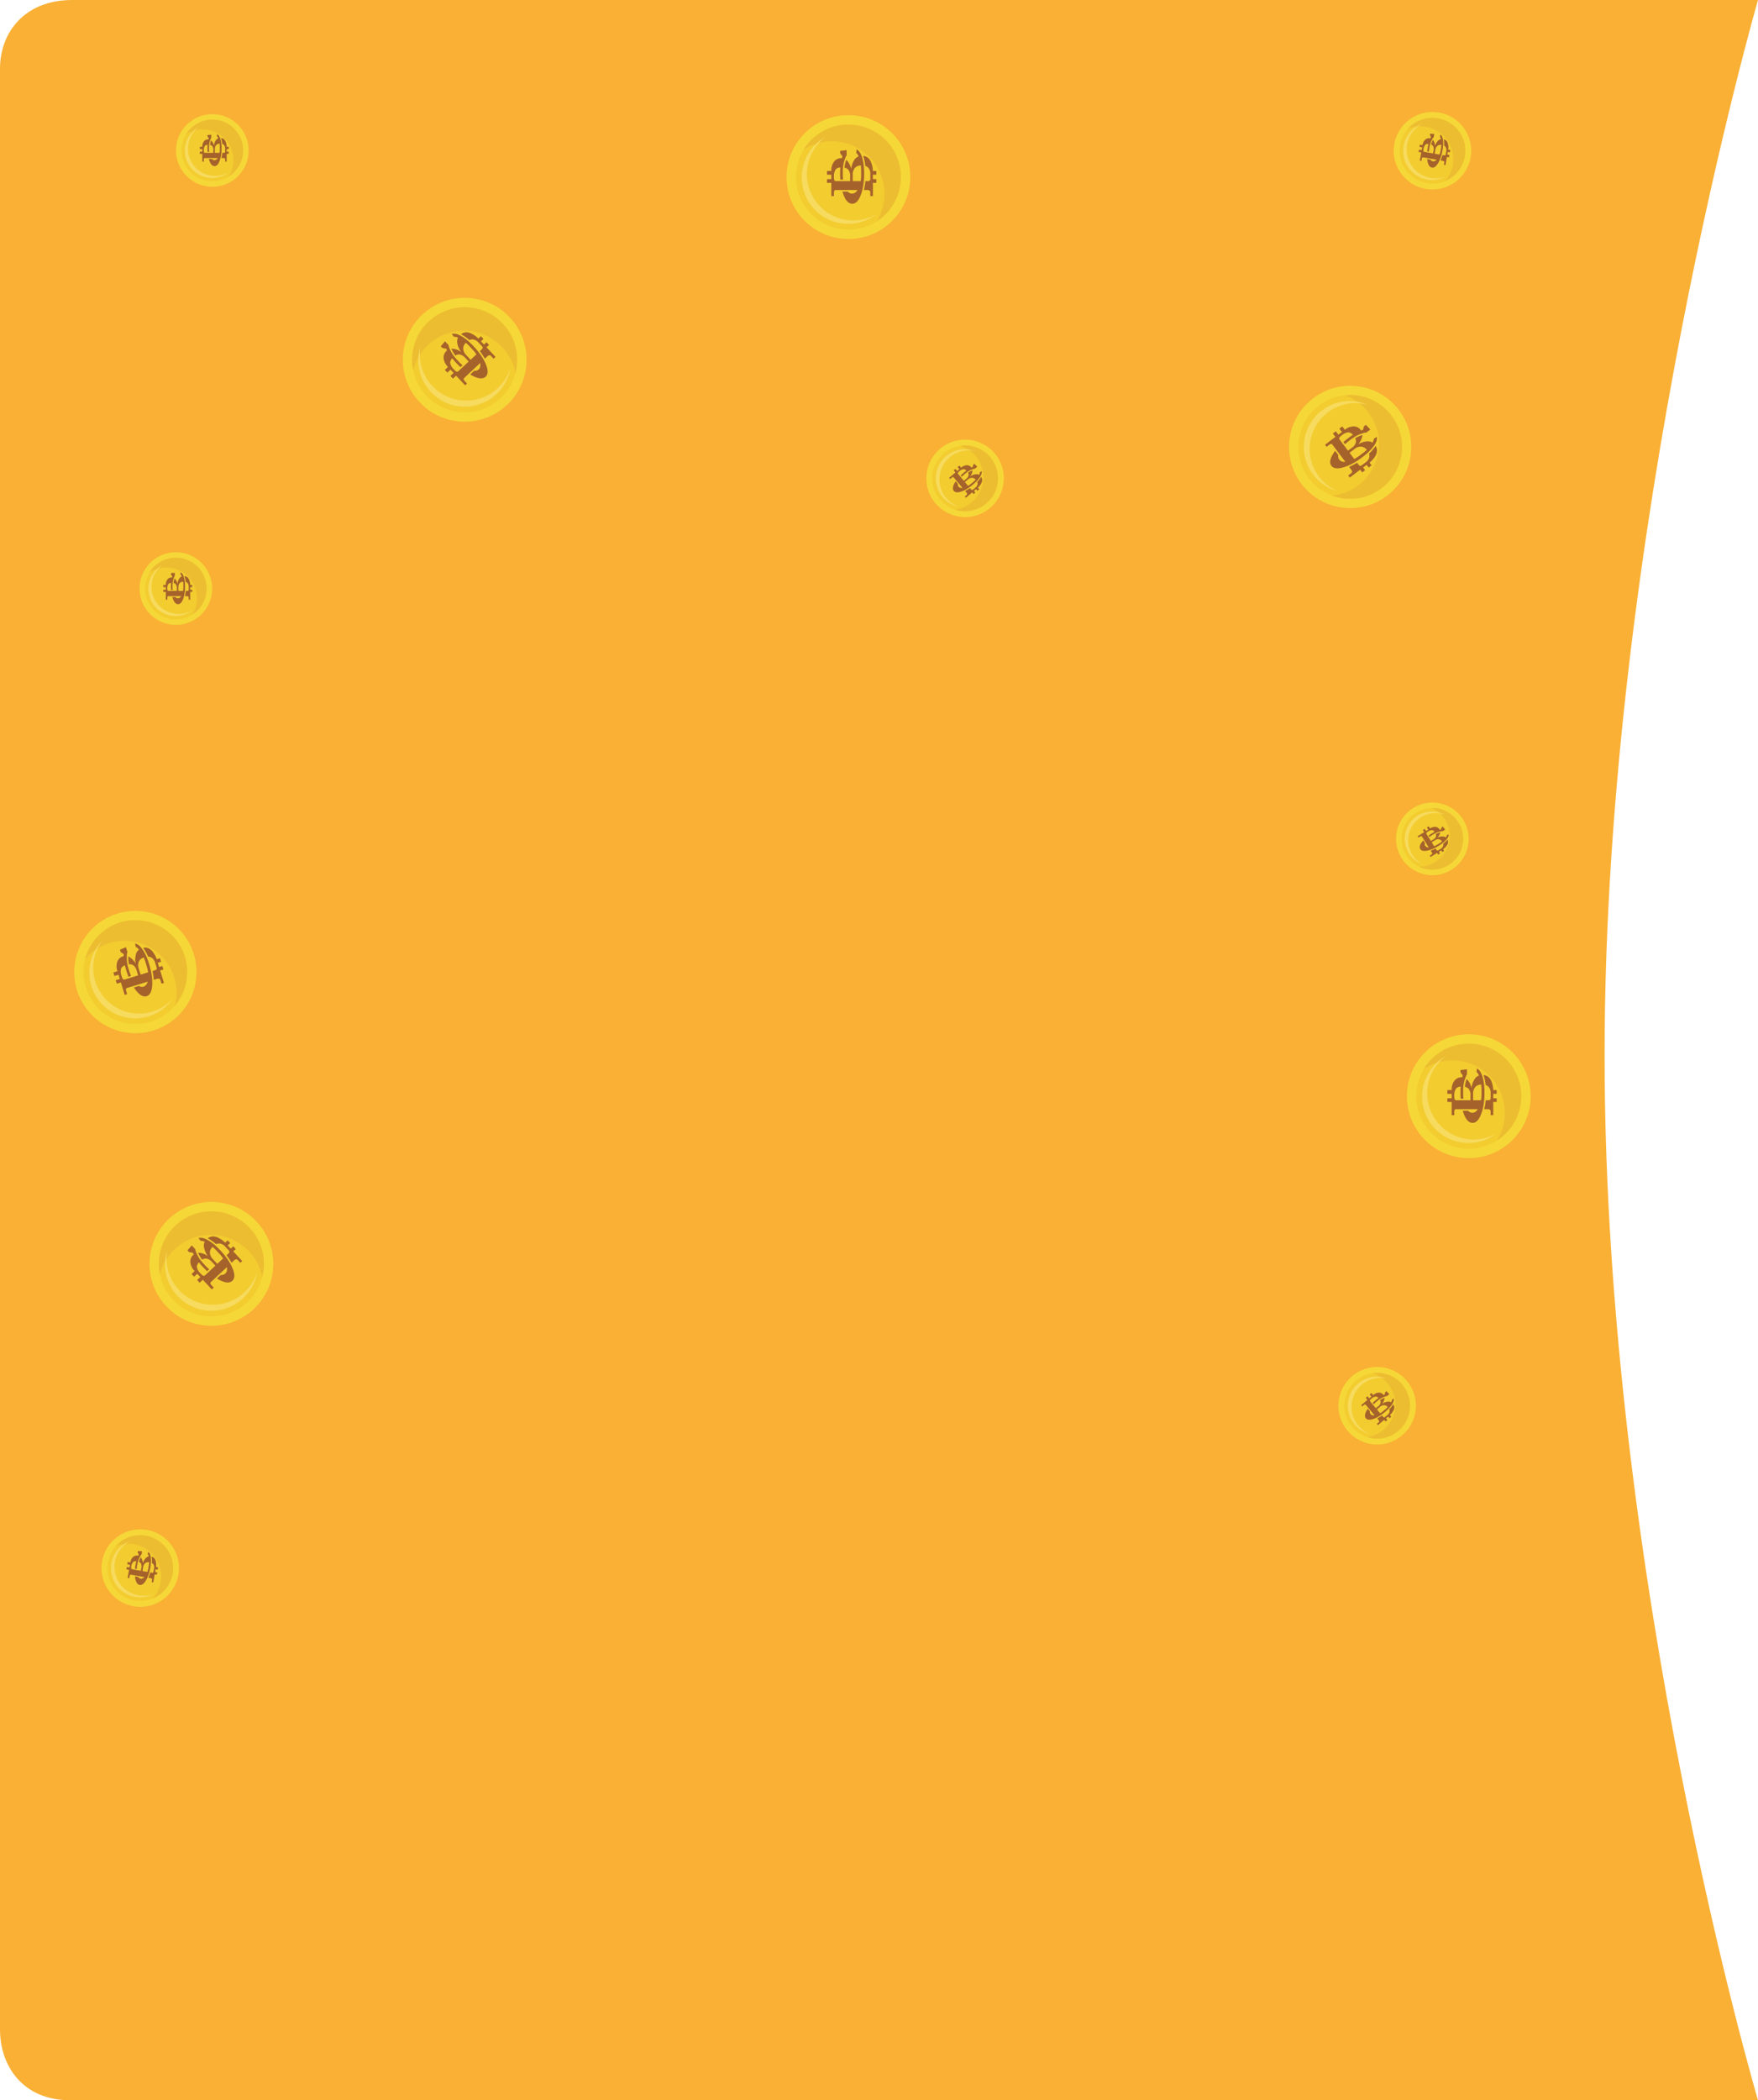 <svg xmlns="http://www.w3.org/2000/svg" width="819" height="978" viewBox="0 0 819 978">
    <defs>
        <style>
            .cls-1{fill:#f9b034;opacity:.997}.cls-2{fill:#f6d738}.cls-3{fill:#f3cc30}.cls-4{fill:#edbd31}.cls-5{fill:#f7db5e}.cls-6{fill:#a5622b}
        </style>
    </defs>
    <g id="Group_3567" data-name="Group 3567" transform="translate(-25 -102)">
        <path id="Path_4461" d="M33.608 0H819s-71.468 246.935-71.468 491.435S819 978 819 978H32.608C10.733 978 0 962.121 0 945V32C0 14.879 11.733 0 33.608 0z" class="cls-1" data-name="Path 4461" transform="translate(25 102)"/>
        <g id="Group_3244" data-name="Group 3244" transform="rotate(-107 252.944 269.516)">
            <g id="Group_644" data-name="Group 644">
                <ellipse id="Ellipse_116" cx="28.476" cy="28.475" class="cls-2" data-name="Ellipse 116" rx="28.476" ry="28.475"/>
            </g>
            <g id="Group_645" data-name="Group 645" transform="translate(4.309 4.309)">
                <ellipse id="Ellipse_117" cx="24.167" cy="24.167" class="cls-3" data-name="Ellipse 117" rx="24.167" ry="24.167"/>
            </g>
            <g id="Group_646" data-name="Group 646" transform="translate(8.111 7.849)">
                <path id="Path_2321" d="M33.008 0a24.171 24.171 0 0 1-20.364 37.184A24.053 24.053 0 0 1 0 33.615 24.169 24.169 0 1 0 33.008 0z" class="cls-4" data-name="Path 2321"/>
            </g>
            <g id="Group_647" data-name="Group 647" transform="translate(6.954 6.982)">
                <path id="Path_2322" d="M1.588 23.7a21.333 21.333 0 0 1 38.243-13A21.334 21.334 0 1 0 4.423 34.337 21.235 21.235 0 0 1 1.588 23.7z" class="cls-5" data-name="Path 2322"/>
            </g>
            <g id="Group_649" data-name="Group 649" transform="translate(16.213 18.619)">
                <path id="Path_13" d="M23.375 13.442a2.935 2.935 0 0 1-.951.788 6.456 6.456 0 0 1-.648.3 3.862 3.862 0 0 0-.313-.645 4.331 4.331 0 0 0-.8-.965 9.191 9.191 0 0 0-4.651-1.8 8.473 8.473 0 0 0 3.706-1.81 4.247 4.247 0 0 0 .437-.476l-.245-.084a14.259 14.259 0 0 0-3.344-.695 3.132 3.132 0 0 1-.825 1.651 4.477 4.477 0 0 1-3.183.93H10.4V4.223a.892.892 0 0 1 .33-.8 3.4 3.4 0 0 1 1.556-.223 5.584 5.584 0 0 1 3.493.788 2.569 2.569 0 0 1 .792 1.415 4.807 4.807 0 0 1 .107.726q-.356-.029-.721-.05-.928-.053-1.922-.054-1.517 0-2.923.11v1.277a18.953 18.953 0 0 1 2.388-.147q.316 0 .627.011c.21-.007.423-.011.641-.011q.608 0 1.189.034.362.021.712.054a14.9 14.9 0 0 1 3.476.728c.141.049.276.095.409.139.239.08.466.157.678.24a3.551 3.551 0 0 1 1.032.574h2.374l-.028-.219-.3-2.772h-1.103l-1.363 1.05-.207-.057q-.354-.1-.7-.185a4.28 4.28 0 0 0 .001-.736A4 4 0 0 0 19.4 3.273a6.474 6.474 0 0 0-4.256-1.286h-.069V0h-1.712v1.987h-2.047V0H9.6v1.987H3.541v1.2h1.487a1.739 1.739 0 0 1 .977.207.638.638 0 0 1 .295.546v10.107a5.055 5.055 0 0 1-.715-.57 2.777 2.777 0 0 1-.939-1.924v-.065a2.688 2.688 0 0 1 .94-1.941V7.1q-.456.132-.9.28Q.06 8.944 0 11.554v.068q0 2.393 4.062 3.926.737.278 1.519.505.352.1.715.194a26.34 26.34 0 0 0 4.1.683 40.314 40.314 0 0 0 3.523.15c1.048 0 2.022-.041 2.936-.121q.375-.033.736-.074a20.068 20.068 0 0 0 4.013-.855c.149-.049.293-.1.431-.152q.374-.14.7-.292a4.732 4.732 0 0 0 2.276-1.979zm-6.445 2.2c-.629.049-1.293.075-2 .075q-.478 0-.926-.015-.355.014-.717.014a18.7 18.7 0 0 1-2.172-.123 15.583 15.583 0 0 1-.715-.1v-3.648h2.911a4.493 4.493 0 0 1 3.234 1.067 3.568 3.568 0 0 1 1.011 1.954 5.483 5.483 0 0 1 .088.709q-.351.039-.714.068z" class="cls-6" data-name="Path 13"/>
                <path id="Path_14" d="M13.877.974a3.138 3.138 0 0 1-.8 1.3 3.975 3.975 0 0 1-2.866 1H7.724a.775.775 0 0 1-.634-.285 1.279 1.279 0 0 1-.233-.828V1a27.074 27.074 0 0 1-4.1-.663v1.77A1.358 1.358 0 0 1 2.445 3a.855.855 0 0 1-.686.271H0v1.2h6.062v1.58h1.713V4.474h2.048v1.58h1.713v-1.59a11.06 11.06 0 0 0 3.542-.65A5.75 5.75 0 0 0 17.517 2.3a4.294 4.294 0 0 0 .952-2.3l-.181.061a21.16 21.16 0 0 1-4.411.913z" class="cls-6" data-name="Path 14" transform="translate(3.541 16.647)"/>
            </g>
        </g>
        <g id="Group_3561" data-name="Group 3561" transform="rotate(-37 762.122 -765.458)">
            <g id="Group_644-2" data-name="Group 644">
                <ellipse id="Ellipse_116-2" cx="28.475" cy="28.475" class="cls-2" data-name="Ellipse 116" rx="28.475" ry="28.475"/>
            </g>
            <g id="Group_645-2" data-name="Group 645" transform="translate(4.309 4.309)">
                <ellipse id="Ellipse_117-2" cx="24.167" cy="24.167" class="cls-3" data-name="Ellipse 117" rx="24.167" ry="24.167"/>
            </g>
            <g id="Group_646-2" data-name="Group 646" transform="translate(8.111 7.849)">
                <path id="Path_2321-2" d="M33.008 0a24.171 24.171 0 0 1-20.364 37.184A24.052 24.052 0 0 1 0 33.615 24.169 24.169 0 1 0 33.008 0z" class="cls-4" data-name="Path 2321"/>
            </g>
            <g id="Group_647-2" data-name="Group 647" transform="translate(6.954 6.982)">
                <path id="Path_2322-2" d="M1.588 23.7a21.333 21.333 0 0 1 38.243-13A21.334 21.334 0 1 0 4.423 34.337 21.235 21.235 0 0 1 1.588 23.7z" class="cls-5" data-name="Path 2322"/>
            </g>
            <g id="Group_649-2" data-name="Group 649" transform="translate(16.213 18.619)">
                <path id="Path_13-2" d="M23.375 13.442a2.935 2.935 0 0 1-.951.788 6.456 6.456 0 0 1-.648.3 3.862 3.862 0 0 0-.313-.645 4.331 4.331 0 0 0-.8-.965 9.191 9.191 0 0 0-4.651-1.8 8.473 8.473 0 0 0 3.706-1.81 4.247 4.247 0 0 0 .437-.476l-.245-.084a14.259 14.259 0 0 0-3.344-.695 3.132 3.132 0 0 1-.825 1.651 4.477 4.477 0 0 1-3.183.93H10.4V4.223a.892.892 0 0 1 .33-.8 3.4 3.4 0 0 1 1.556-.223 5.584 5.584 0 0 1 3.493.788 2.569 2.569 0 0 1 .792 1.415 4.807 4.807 0 0 1 .107.726q-.356-.029-.721-.05-.928-.053-1.922-.054-1.517 0-2.923.11v1.277a18.952 18.952 0 0 1 2.388-.147q.316 0 .627.011c.21-.007.423-.011.641-.011q.608 0 1.189.034.362.021.712.054a14.9 14.9 0 0 1 3.476.728c.141.049.276.095.409.139.239.08.466.157.678.24a3.551 3.551 0 0 1 1.032.574h2.374l-.028-.219-.3-2.772h-1.103l-1.363 1.05-.207-.057q-.354-.1-.7-.185a4.28 4.28 0 0 0 .001-.736A4 4 0 0 0 19.4 3.273a6.474 6.474 0 0 0-4.256-1.286h-.069V0h-1.712v1.987h-2.047V0H9.6v1.987H3.541v1.2h1.487a1.739 1.739 0 0 1 .977.207.638.638 0 0 1 .295.546v10.107a5.055 5.055 0 0 1-.715-.57 2.777 2.777 0 0 1-.939-1.924v-.065a2.688 2.688 0 0 1 .94-1.941V7.1q-.456.132-.9.28Q.06 8.944 0 11.554v.068q0 2.393 4.062 3.926.737.278 1.519.505.352.1.715.194a26.34 26.34 0 0 0 4.1.683 40.314 40.314 0 0 0 3.523.15c1.048 0 2.022-.041 2.936-.121q.375-.033.736-.074a20.068 20.068 0 0 0 4.013-.855c.149-.049.293-.1.431-.152q.374-.14.7-.292a4.732 4.732 0 0 0 2.276-1.979zm-6.445 2.2c-.629.049-1.293.075-2 .075q-.478 0-.926-.015-.355.014-.717.014a18.7 18.7 0 0 1-2.172-.123 15.583 15.583 0 0 1-.715-.1v-3.648h2.911a4.493 4.493 0 0 1 3.234 1.067 3.568 3.568 0 0 1 1.011 1.954 5.482 5.482 0 0 1 .088.709q-.351.039-.714.068z" class="cls-6" data-name="Path 13"/>
                <path id="Path_14-2" d="M13.877.974a3.138 3.138 0 0 1-.8 1.3 3.975 3.975 0 0 1-2.866 1H7.724a.775.775 0 0 1-.634-.285 1.279 1.279 0 0 1-.233-.828V1a27.074 27.074 0 0 1-4.1-.663v1.77A1.358 1.358 0 0 1 2.445 3a.855.855 0 0 1-.686.271H0v1.2h6.062v1.58h1.713V4.474h2.048v1.58h1.713v-1.59a11.06 11.06 0 0 0 3.542-.65A5.75 5.75 0 0 0 17.517 2.3a4.294 4.294 0 0 0 .952-2.3l-.181.061a21.16 21.16 0 0 1-4.411.913z" class="cls-6" data-name="Path 14" transform="translate(3.541 16.647)"/>
            </g>
        </g>
        <g id="Group_3496" data-name="Group 3496" transform="rotate(-90 241.492 151.492)">
            <g id="Group_644-3" data-name="Group 644">
                <ellipse id="Ellipse_116-3" cx="16.921" cy="16.921" class="cls-2" data-name="Ellipse 116" rx="16.921" ry="16.921"/>
            </g>
            <g id="Group_645-3" data-name="Group 645" transform="translate(2.56 2.56)">
                <ellipse id="Ellipse_117-3" cx="14.361" cy="14.361" class="cls-3" data-name="Ellipse 117" rx="14.361" ry="14.361"/>
            </g>
            <g id="Group_646-3" data-name="Group 646" transform="translate(4.82 4.664)">
                <path id="Path_2321-3" d="M19.615 0a14.363 14.363 0 0 1-12.1 22.1A14.293 14.293 0 0 1 0 19.975 14.362 14.362 0 1 0 19.615 0z" class="cls-4" data-name="Path 2321"/>
            </g>
            <g id="Group_647-3" data-name="Group 647" transform="translate(4.133 4.149)">
                <path id="Path_2322-3" d="M.944 14.086a12.677 12.677 0 0 1 22.725-7.727A12.678 12.678 0 1 0 2.628 20.4a12.619 12.619 0 0 1-1.684-6.314z" class="cls-5" data-name="Path 2322"/>
            </g>
            <g id="Group_649-3" data-name="Group 649" transform="translate(9.635 11.064)">
                <path id="Path_13-3" d="M13.89 7.988a1.744 1.744 0 0 1-.565.468 3.837 3.837 0 0 1-.385.181 2.3 2.3 0 0 0-.186-.383 2.574 2.574 0 0 0-.475-.574 5.462 5.462 0 0 0-2.764-1.069 5.035 5.035 0 0 0 2.2-1.076 2.524 2.524 0 0 0 .259-.283l-.146-.05a8.473 8.473 0 0 0-1.984-.412 1.861 1.861 0 0 1-.49.981 2.661 2.661 0 0 1-1.891.552H6.179V2.509a.53.53 0 0 1 .2-.476A2.018 2.018 0 0 1 7.3 1.9a3.318 3.318 0 0 1 2.076.468 1.527 1.527 0 0 1 .471.841 2.856 2.856 0 0 1 .064.431q-.211-.017-.428-.03-.551-.032-1.142-.032-.9 0-1.737.065V4.4a11.263 11.263 0 0 1 1.418-.088q.188 0 .373.007c.125 0 .252-.007.381-.007q.361 0 .706.02.215.012.423.032a8.855 8.855 0 0 1 2.065.436l.243.083c.142.048.277.093.4.142a2.11 2.11 0 0 1 .613.341h1.414l-.017-.13-.175-1.646h-.657l-.81.625-.123-.034q-.21-.058-.416-.11c.006-.074.01-.149.01-.225s0-.143-.009-.212a2.376 2.376 0 0 0-.913-1.689A3.847 3.847 0 0 0 9 1.181h-.041V0H7.941v1.181H6.724V0H5.706v1.181H2.1V1.9h.884a1.033 1.033 0 0 1 .58.123.379.379 0 0 1 .173.323v6.002a3 3 0 0 1-.425-.338 1.65 1.65 0 0 1-.558-1.144v-.039a1.6 1.6 0 0 1 .559-1.154V4.218q-.271.078-.533.166Q.036 5.315 0 6.866V6.9q0 1.428 2.414 2.339.438.165.9.3.209.061.425.115a15.652 15.652 0 0 0 2.437.406 23.843 23.843 0 0 0 2.093.089c.623 0 1.2-.024 1.745-.072q.223-.019.438-.044a11.925 11.925 0 0 0 2.384-.508c.089-.029.174-.06.256-.09q.222-.083.414-.174a2.812 2.812 0 0 0 1.352-1.176zM10.06 9.3c-.374.029-.768.045-1.19.045q-.284 0-.55-.009-.211.008-.426.009A11.112 11.112 0 0 1 6.6 9.266a10.881 10.881 0 0 1-.425-.059V7.039h1.73a2.67 2.67 0 0 1 1.922.634 2.12 2.12 0 0 1 .6 1.161 3.258 3.258 0 0 1 .052.421q-.203.024-.419.045z" class="cls-6" data-name="Path 13"/>
                <path id="Path_14-3" d="M8.247.579a1.865 1.865 0 0 1-.478.773 2.362 2.362 0 0 1-1.7.592H4.59a.461.461 0 0 1-.377-.169.76.76 0 0 1-.138-.492V.6A16.088 16.088 0 0 1 1.638.2v1.05a.807.807 0 0 1-.184.531.508.508 0 0 1-.407.161H0v.715h3.6V3.6h1.02v-.941h1.217V3.6h1.018v-.947a6.572 6.572 0 0 0 2.1-.386 3.417 3.417 0 0 0 1.449-.9A2.552 2.552 0 0 0 10.975 0l-.107.036a12.574 12.574 0 0 1-2.621.543z" class="cls-6" data-name="Path 14" transform="translate(2.104 9.892)"/>
            </g>
        </g>
        <g id="Group_3564" data-name="Group 3564" transform="rotate(-90 147.992 40.991)">
            <g id="Group_644-4" data-name="Group 644">
                <ellipse id="Ellipse_116-4" cx="16.921" cy="16.921" class="cls-2" data-name="Ellipse 116" rx="16.921" ry="16.921"/>
            </g>
            <g id="Group_645-4" data-name="Group 645" transform="translate(2.56 2.56)">
                <ellipse id="Ellipse_117-4" cx="14.361" cy="14.361" class="cls-3" data-name="Ellipse 117" rx="14.361" ry="14.361"/>
            </g>
            <g id="Group_646-4" data-name="Group 646" transform="translate(4.82 4.664)">
                <path id="Path_2321-4" d="M19.615 0a14.363 14.363 0 0 1-12.1 22.1A14.293 14.293 0 0 1 0 19.975 14.362 14.362 0 1 0 19.615 0z" class="cls-4" data-name="Path 2321"/>
            </g>
            <g id="Group_647-4" data-name="Group 647" transform="translate(4.133 4.149)">
                <path id="Path_2322-4" d="M.944 14.086a12.677 12.677 0 0 1 22.725-7.727A12.678 12.678 0 1 0 2.628 20.4a12.619 12.619 0 0 1-1.684-6.314z" class="cls-5" data-name="Path 2322"/>
            </g>
            <g id="Group_649-4" data-name="Group 649" transform="translate(9.635 11.064)">
                <path id="Path_13-4" d="M13.89 7.988a1.744 1.744 0 0 1-.565.468 3.837 3.837 0 0 1-.385.181 2.3 2.3 0 0 0-.186-.383 2.574 2.574 0 0 0-.475-.574 5.462 5.462 0 0 0-2.764-1.069 5.035 5.035 0 0 0 2.2-1.076 2.524 2.524 0 0 0 .259-.283l-.146-.05a8.473 8.473 0 0 0-1.984-.412 1.861 1.861 0 0 1-.49.981 2.661 2.661 0 0 1-1.891.552H6.179V2.509a.53.53 0 0 1 .2-.476A2.018 2.018 0 0 1 7.3 1.9a3.318 3.318 0 0 1 2.076.468 1.527 1.527 0 0 1 .471.841 2.856 2.856 0 0 1 .064.431q-.211-.017-.428-.03-.551-.032-1.142-.032-.9 0-1.737.065V4.4a11.263 11.263 0 0 1 1.418-.088q.188 0 .373.007c.125 0 .252-.007.381-.007q.361 0 .706.02.215.012.423.032a8.855 8.855 0 0 1 2.065.436l.243.083c.142.048.277.093.4.142a2.11 2.11 0 0 1 .613.341h1.414l-.017-.13-.175-1.646h-.657l-.81.625-.123-.034q-.21-.058-.416-.11c.006-.074.01-.149.01-.225s0-.143-.009-.212a2.376 2.376 0 0 0-.913-1.689A3.847 3.847 0 0 0 9 1.181h-.041V0H7.941v1.181H6.724V0H5.706v1.181H2.1V1.9h.884a1.033 1.033 0 0 1 .58.123.379.379 0 0 1 .173.323v6.002a3 3 0 0 1-.425-.338 1.65 1.65 0 0 1-.558-1.144v-.039a1.6 1.6 0 0 1 .559-1.154V4.218q-.271.078-.533.166Q.036 5.315 0 6.866V6.9q0 1.428 2.414 2.339.438.165.9.3.209.061.425.115a15.652 15.652 0 0 0 2.437.406 23.843 23.843 0 0 0 2.093.089c.623 0 1.2-.024 1.745-.072q.223-.019.438-.044a11.925 11.925 0 0 0 2.384-.508c.089-.029.174-.06.256-.09q.222-.083.414-.174a2.812 2.812 0 0 0 1.352-1.176zM10.06 9.3c-.374.029-.768.045-1.19.045q-.284 0-.55-.009-.211.008-.426.009A11.112 11.112 0 0 1 6.6 9.266a10.881 10.881 0 0 1-.425-.059V7.039h1.73a2.67 2.67 0 0 1 1.922.634 2.12 2.12 0 0 1 .6 1.161 3.258 3.258 0 0 1 .052.421q-.203.024-.419.045z" class="cls-6" data-name="Path 13"/>
                <path id="Path_14-4" d="M8.247.579a1.865 1.865 0 0 1-.478.773 2.362 2.362 0 0 1-1.7.592H4.59a.461.461 0 0 1-.377-.169.76.76 0 0 1-.138-.492V.6A16.088 16.088 0 0 1 1.638.2v1.05a.807.807 0 0 1-.184.531.508.508 0 0 1-.407.161H0v.715h3.6V3.6h1.02v-.941h1.217V3.6h1.018v-.947a6.572 6.572 0 0 0 2.1-.386 3.417 3.417 0 0 0 1.449-.9A2.552 2.552 0 0 0 10.975 0l-.107.036a12.574 12.574 0 0 1-2.621.543z" class="cls-6" data-name="Path 14" transform="translate(2.104 9.892)"/>
            </g>
        </g>
        <g id="Group_3502" data-name="Group 3502" transform="rotate(-32 1184.107 -922.886)">
            <g id="Group_644-5" data-name="Group 644">
                <ellipse id="Ellipse_116-5" cx="16.921" cy="16.921" class="cls-2" data-name="Ellipse 116" rx="16.921" ry="16.921"/>
            </g>
            <g id="Group_645-5" data-name="Group 645" transform="translate(2.56 2.56)">
                <ellipse id="Ellipse_117-5" cx="14.361" cy="14.361" class="cls-3" data-name="Ellipse 117" rx="14.361" ry="14.361"/>
            </g>
            <g id="Group_646-5" data-name="Group 646" transform="translate(4.82 4.664)">
                <path id="Path_2321-5" d="M19.615 0a14.363 14.363 0 0 1-12.1 22.1A14.293 14.293 0 0 1 0 19.975 14.362 14.362 0 1 0 19.615 0z" class="cls-4" data-name="Path 2321"/>
            </g>
            <g id="Group_647-5" data-name="Group 647" transform="translate(4.132 4.149)">
                <path id="Path_2322-5" d="M.944 14.086a12.677 12.677 0 0 1 22.725-7.727A12.678 12.678 0 1 0 2.628 20.4a12.619 12.619 0 0 1-1.684-6.314z" class="cls-5" data-name="Path 2322"/>
            </g>
            <g id="Group_649-5" data-name="Group 649" transform="translate(9.635 11.064)">
                <path id="Path_13-5" d="M13.89 7.988a1.744 1.744 0 0 1-.565.468 3.837 3.837 0 0 1-.385.181 2.3 2.3 0 0 0-.186-.383 2.574 2.574 0 0 0-.475-.574 5.462 5.462 0 0 0-2.764-1.069 5.035 5.035 0 0 0 2.2-1.076 2.524 2.524 0 0 0 .259-.283l-.146-.05a8.473 8.473 0 0 0-1.984-.412 1.861 1.861 0 0 1-.49.981 2.661 2.661 0 0 1-1.891.552H6.179V2.509a.53.53 0 0 1 .2-.476A2.018 2.018 0 0 1 7.3 1.9a3.318 3.318 0 0 1 2.076.468 1.527 1.527 0 0 1 .471.841 2.856 2.856 0 0 1 .064.431q-.211-.017-.428-.03-.551-.032-1.142-.032-.9 0-1.737.065V4.4a11.263 11.263 0 0 1 1.418-.088q.188 0 .373.007c.125 0 .252-.007.381-.007q.361 0 .706.02.215.012.423.032a8.855 8.855 0 0 1 2.065.436l.243.083c.142.048.277.093.4.142a2.11 2.11 0 0 1 .613.341h1.414l-.017-.13-.175-1.646h-.657l-.81.625-.123-.034q-.21-.058-.416-.11c.006-.074.01-.149.01-.225s0-.143-.009-.212a2.376 2.376 0 0 0-.913-1.689A3.847 3.847 0 0 0 9 1.181h-.041V0H7.941v1.181H6.724V0H5.706v1.181H2.1V1.9h.884a1.033 1.033 0 0 1 .58.123.379.379 0 0 1 .173.323v6.002a3 3 0 0 1-.425-.338 1.65 1.65 0 0 1-.558-1.144v-.039a1.6 1.6 0 0 1 .559-1.154V4.218q-.271.078-.533.166Q.036 5.315 0 6.866V6.9q0 1.428 2.414 2.339.438.165.9.3.209.061.425.115a15.652 15.652 0 0 0 2.437.406 23.843 23.843 0 0 0 2.093.089c.623 0 1.2-.024 1.745-.072q.223-.019.438-.044a11.926 11.926 0 0 0 2.384-.508c.089-.029.174-.06.256-.09q.222-.083.414-.174a2.812 2.812 0 0 0 1.352-1.176zM10.06 9.3c-.374.029-.768.045-1.19.045q-.284 0-.55-.009-.211.008-.426.009A11.112 11.112 0 0 1 6.6 9.266a10.881 10.881 0 0 1-.425-.059V7.039h1.73a2.67 2.67 0 0 1 1.922.634 2.12 2.12 0 0 1 .6 1.161 3.258 3.258 0 0 1 .052.421q-.203.024-.419.045z" class="cls-6" data-name="Path 13"/>
                <path id="Path_14-5" d="M8.247.579a1.865 1.865 0 0 1-.478.773 2.362 2.362 0 0 1-1.7.592H4.59a.461.461 0 0 1-.377-.169.76.76 0 0 1-.138-.492V.6A16.088 16.088 0 0 1 1.638.2v1.05a.807.807 0 0 1-.184.531.508.508 0 0 1-.407.161H0v.715h3.6V3.6h1.02v-.941h1.217V3.6h1.018v-.947a6.572 6.572 0 0 0 2.1-.386 3.417 3.417 0 0 0 1.449-.9A2.552 2.552 0 0 0 10.975 0l-.107.036a12.574 12.574 0 0 1-2.621.543z" class="cls-6" data-name="Path 14" transform="translate(2.104 9.892)"/>
            </g>
        </g>
        <g id="Group_3497" data-name="Group 3497" transform="rotate(-133 220.015 339.103)">
            <g id="Group_644-6" data-name="Group 644">
                <ellipse id="Ellipse_116-6" cx="28.832" cy="28.832" class="cls-2" data-name="Ellipse 116" rx="28.832" ry="28.832"/>
            </g>
            <g id="Group_645-6" data-name="Group 645" transform="translate(4.363 4.363)">
                <ellipse id="Ellipse_117-6" cx="24.469" cy="24.469" class="cls-3" data-name="Ellipse 117" rx="24.469" ry="24.469"/>
            </g>
            <g id="Group_646-6" data-name="Group 646" transform="translate(8.212 7.948)">
                <path id="Path_2321-6" d="M33.422 0A24.473 24.473 0 0 1 12.8 37.65 24.354 24.354 0 0 1 0 34.036 24.471 24.471 0 1 0 33.422 0z" class="cls-4" data-name="Path 2321"/>
            </g>
            <g id="Group_647-6" data-name="Group 647" transform="translate(7.041 7.069)">
                <path id="Path_2322-6" d="M1.608 24A21.6 21.6 0 0 1 40.33 10.835 21.6 21.6 0 1 0 4.478 34.767 21.5 21.5 0 0 1 1.608 24z" class="cls-5" data-name="Path 2322"/>
            </g>
            <g id="Group_649-6" data-name="Group 649" transform="translate(16.416 18.852)">
                <path id="Path_13-6" d="M23.668 13.61a2.972 2.972 0 0 1-.963.8 6.538 6.538 0 0 1-.657.309 3.911 3.911 0 0 0-.317-.653 4.385 4.385 0 0 0-.809-.977 9.306 9.306 0 0 0-4.709-1.822 8.58 8.58 0 0 0 3.753-1.833 4.3 4.3 0 0 0 .442-.482l-.249-.085a14.437 14.437 0 0 0-3.385-.7 3.171 3.171 0 0 1-.836 1.672 4.533 4.533 0 0 1-3.223.941h-2.187v-6.5a.9.9 0 0 1 .334-.811 3.439 3.439 0 0 1 1.578-.222 5.654 5.654 0 0 1 3.537.8 2.6 2.6 0 0 1 .8 1.433 4.867 4.867 0 0 1 .109.735q-.36-.03-.73-.051-.938-.064-1.945-.064-1.536 0-2.96.111v1.294a19.19 19.19 0 0 1 2.416-.149q.32 0 .635.011c.213-.007.429-.011.649-.011q.616 0 1.2.034.366.021.721.054a15.088 15.088 0 0 1 3.52.738c.142.05.28.1.414.141.242.081.471.159.687.243a3.6 3.6 0 0 1 1.045.581h2.4l-.028-.221-.3-2.807H23.5l-1.383 1.063a9.461 9.461 0 0 0-.21-.057q-.358-.1-.708-.187a4.395 4.395 0 0 0 .001-.745 4.049 4.049 0 0 0-1.556-2.878 6.555 6.555 0 0 0-4.31-1.3h-.069V0h-1.734v2.012h-2.074V0H9.723v2.012H3.585V3.23h1.506a1.761 1.761 0 0 1 .989.21.646.646 0 0 1 .295.55v10.233a5.118 5.118 0 0 1-.724-.577A2.812 2.812 0 0 1 4.7 11.7v-.066a2.721 2.721 0 0 1 .952-1.966V7.187q-.462.134-.908.283Q.061 9.056 0 11.7v.069q0 2.423 4.113 3.975.746.282 1.538.512.356.1.724.2a26.669 26.669 0 0 0 4.153.691 40.706 40.706 0 0 0 3.567.152c1.061 0 2.047-.041 2.973-.123q.379-.033.745-.075a20.32 20.32 0 0 0 4.063-.866c.151-.05.3-.1.437-.154q.379-.142.706-.3a4.792 4.792 0 0 0 2.3-2zm-6.526 2.228c-.636.05-1.309.076-2.027.076q-.484 0-.938-.015-.36.014-.726.015a18.934 18.934 0 0 1-2.2-.125 19.447 19.447 0 0 1-.724-.1v-3.7h2.947a4.549 4.549 0 0 1 3.275 1.081 3.613 3.613 0 0 1 1.023 1.978 5.551 5.551 0 0 1 .089.718q-.351.044-.719.073z" class="cls-6" data-name="Path 13"/>
                <path id="Path_14-6" d="M14.051.986a3.177 3.177 0 0 1-.814 1.314 4.024 4.024 0 0 1-2.9 1.009H7.82a.785.785 0 0 1-.642-.288 1.3 1.3 0 0 1-.236-.838V1.014A27.413 27.413 0 0 1 2.79.343v1.79a1.375 1.375 0 0 1-.314.9.866.866 0 0 1-.694.275H0V4.53h6.138v1.6h1.734v-1.6h2.074v1.6h1.735V4.52a11.2 11.2 0 0 0 3.586-.658 5.821 5.821 0 0 0 2.469-1.534A4.348 4.348 0 0 0 18.7 0l-.183.062a21.425 21.425 0 0 1-4.466.924z" class="cls-6" data-name="Path 14" transform="translate(3.585 16.855)"/>
            </g>
        </g>
        <g id="Group_3562" data-name="Group 3562" transform="rotate(-133 187.487 102.949)">
            <g id="Group_644-7" data-name="Group 644">
                <ellipse id="Ellipse_116-7" cx="28.832" cy="28.832" class="cls-2" data-name="Ellipse 116" rx="28.832" ry="28.832"/>
            </g>
            <g id="Group_645-7" data-name="Group 645" transform="translate(4.363 4.363)">
                <ellipse id="Ellipse_117-7" cx="24.469" cy="24.469" class="cls-3" data-name="Ellipse 117" rx="24.469" ry="24.469"/>
            </g>
            <g id="Group_646-7" data-name="Group 646" transform="translate(8.212 7.948)">
                <path id="Path_2321-7" d="M33.422 0A24.473 24.473 0 0 1 12.8 37.65 24.354 24.354 0 0 1 0 34.036 24.471 24.471 0 1 0 33.422 0z" class="cls-4" data-name="Path 2321"/>
            </g>
            <g id="Group_647-7" data-name="Group 647" transform="translate(7.041 7.069)">
                <path id="Path_2322-7" d="M1.608 24A21.6 21.6 0 0 1 40.33 10.835 21.6 21.6 0 1 0 4.478 34.767 21.5 21.5 0 0 1 1.608 24z" class="cls-5" data-name="Path 2322"/>
            </g>
            <g id="Group_649-7" data-name="Group 649" transform="translate(16.416 18.852)">
                <path id="Path_13-7" d="M23.668 13.61a2.972 2.972 0 0 1-.963.8 6.538 6.538 0 0 1-.657.309 3.911 3.911 0 0 0-.317-.653 4.385 4.385 0 0 0-.809-.977 9.306 9.306 0 0 0-4.709-1.822 8.58 8.58 0 0 0 3.753-1.833 4.3 4.3 0 0 0 .442-.482l-.249-.085a14.437 14.437 0 0 0-3.385-.7 3.171 3.171 0 0 1-.836 1.672 4.533 4.533 0 0 1-3.223.941h-2.187v-6.5a.9.9 0 0 1 .334-.811 3.439 3.439 0 0 1 1.578-.222 5.654 5.654 0 0 1 3.537.8 2.6 2.6 0 0 1 .8 1.433 4.867 4.867 0 0 1 .109.735q-.36-.03-.73-.051-.938-.064-1.945-.064-1.536 0-2.96.111v1.294a19.19 19.19 0 0 1 2.416-.149q.32 0 .635.011c.213-.007.429-.011.649-.011q.616 0 1.2.034.366.021.721.054a15.088 15.088 0 0 1 3.52.738c.142.05.28.1.414.141.242.081.471.159.687.243a3.6 3.6 0 0 1 1.045.581h2.4l-.028-.221-.3-2.807H23.5l-1.383 1.063a9.461 9.461 0 0 0-.21-.057q-.358-.1-.708-.187a4.395 4.395 0 0 0 .001-.745 4.049 4.049 0 0 0-1.556-2.878 6.555 6.555 0 0 0-4.31-1.3h-.069V0h-1.734v2.012h-2.074V0H9.723v2.012H3.585V3.23h1.506a1.761 1.761 0 0 1 .989.21.646.646 0 0 1 .295.55v10.233a5.118 5.118 0 0 1-.724-.577A2.812 2.812 0 0 1 4.7 11.7v-.066a2.721 2.721 0 0 1 .952-1.966V7.187q-.462.134-.908.283Q.061 9.056 0 11.7v.069q0 2.423 4.113 3.975.746.282 1.538.512.356.1.724.2a26.669 26.669 0 0 0 4.153.691 40.706 40.706 0 0 0 3.567.152c1.061 0 2.047-.041 2.973-.123q.379-.033.745-.075a20.32 20.32 0 0 0 4.063-.866c.151-.05.3-.1.437-.154q.379-.142.706-.3a4.792 4.792 0 0 0 2.3-2zm-6.526 2.228c-.636.05-1.309.076-2.027.076q-.484 0-.938-.015-.36.014-.726.015a18.934 18.934 0 0 1-2.2-.125 19.447 19.447 0 0 1-.724-.1v-3.7h2.947a4.549 4.549 0 0 1 3.275 1.081 3.613 3.613 0 0 1 1.023 1.978 5.551 5.551 0 0 1 .089.718q-.351.044-.719.073z" class="cls-6" data-name="Path 13"/>
                <path id="Path_14-7" d="M14.051.986a3.177 3.177 0 0 1-.814 1.314 4.024 4.024 0 0 1-2.9 1.009H7.82a.785.785 0 0 1-.642-.288 1.3 1.3 0 0 1-.236-.838V1.014A27.413 27.413 0 0 1 2.79.343v1.79a1.375 1.375 0 0 1-.314.9.866.866 0 0 1-.694.275H0V4.53h6.138v1.6h1.734v-1.6h2.074v1.6h1.735V4.52a11.2 11.2 0 0 0 3.586-.658 5.821 5.821 0 0 0 2.469-1.534A4.348 4.348 0 0 0 18.7 0l-.183.062a21.425 21.425 0 0 1-4.466.924z" class="cls-6" data-name="Path 14" transform="translate(3.585 16.855)"/>
            </g>
        </g>
        <g id="Group_3500" data-name="Group 3500" transform="rotate(-90 302.358 -89.068)">
            <g id="Group_644-8" data-name="Group 644">
                <ellipse id="Ellipse_116-8" cx="28.832" cy="28.832" class="cls-2" data-name="Ellipse 116" rx="28.832" ry="28.832"/>
            </g>
            <g id="Group_645-8" data-name="Group 645" transform="translate(4.363 4.363)">
                <ellipse id="Ellipse_117-8" cx="24.469" cy="24.469" class="cls-3" data-name="Ellipse 117" rx="24.469" ry="24.469"/>
            </g>
            <g id="Group_646-8" data-name="Group 646" transform="translate(8.212 7.947)">
                <path id="Path_2321-8" d="M33.422 0A24.473 24.473 0 0 1 12.8 37.65 24.354 24.354 0 0 1 0 34.036 24.471 24.471 0 1 0 33.422 0z" class="cls-4" data-name="Path 2321"/>
            </g>
            <g id="Group_647-8" data-name="Group 647" transform="translate(7.041 7.069)">
                <path id="Path_2322-8" d="M1.608 24A21.6 21.6 0 0 1 40.33 10.835 21.6 21.6 0 1 0 4.478 34.767 21.5 21.5 0 0 1 1.608 24z" class="cls-5" data-name="Path 2322"/>
            </g>
            <g id="Group_649-8" data-name="Group 649" transform="translate(16.416 18.852)">
                <path id="Path_13-8" d="M23.668 13.61a2.972 2.972 0 0 1-.963.8 6.537 6.537 0 0 1-.657.309 3.911 3.911 0 0 0-.317-.653 4.385 4.385 0 0 0-.809-.977 9.306 9.306 0 0 0-4.709-1.822 8.58 8.58 0 0 0 3.753-1.833 4.3 4.3 0 0 0 .442-.482l-.249-.085a14.437 14.437 0 0 0-3.385-.7 3.171 3.171 0 0 1-.836 1.672 4.533 4.533 0 0 1-3.223.941h-2.187v-6.5a.9.9 0 0 1 .334-.811 3.439 3.439 0 0 1 1.578-.222 5.654 5.654 0 0 1 3.537.8 2.6 2.6 0 0 1 .8 1.433 4.867 4.867 0 0 1 .109.735q-.36-.03-.73-.051-.938-.064-1.945-.064-1.536 0-2.96.111v1.294a19.19 19.19 0 0 1 2.416-.149q.32 0 .635.011c.213-.007.429-.011.649-.011q.616 0 1.2.034.366.021.721.054a15.088 15.088 0 0 1 3.52.738c.142.05.28.1.414.141.242.081.471.159.687.243a3.6 3.6 0 0 1 1.045.581h2.4l-.028-.221-.3-2.807H23.5l-1.383 1.063a9.461 9.461 0 0 0-.21-.057q-.358-.1-.708-.187a4.395 4.395 0 0 0 .001-.745 4.049 4.049 0 0 0-1.556-2.878 6.555 6.555 0 0 0-4.31-1.3h-.069V0h-1.734v2.012h-2.074V0H9.723v2.012H3.585V3.23h1.506a1.761 1.761 0 0 1 .989.21.646.646 0 0 1 .295.55v10.233a5.118 5.118 0 0 1-.724-.577A2.812 2.812 0 0 1 4.7 11.7v-.066a2.721 2.721 0 0 1 .952-1.966V7.187q-.462.134-.908.283Q.061 9.056 0 11.7v.069q0 2.423 4.113 3.975.746.282 1.538.512.356.1.724.2a26.669 26.669 0 0 0 4.153.691 40.706 40.706 0 0 0 3.567.152c1.061 0 2.047-.041 2.973-.123q.379-.033.745-.075a20.32 20.32 0 0 0 4.063-.866c.151-.05.3-.1.437-.154q.379-.142.706-.3a4.792 4.792 0 0 0 2.3-2zm-6.526 2.228c-.636.05-1.309.076-2.027.076q-.484 0-.938-.015-.36.014-.726.015a18.934 18.934 0 0 1-2.2-.125 19.447 19.447 0 0 1-.724-.1v-3.7h2.947a4.549 4.549 0 0 1 3.275 1.081 3.613 3.613 0 0 1 1.023 1.978 5.552 5.552 0 0 1 .089.718q-.351.044-.719.073z" class="cls-6" data-name="Path 13"/>
                <path id="Path_14-8" d="M14.051.986a3.177 3.177 0 0 1-.814 1.314 4.024 4.024 0 0 1-2.9 1.009H7.82a.785.785 0 0 1-.642-.288 1.3 1.3 0 0 1-.236-.838V1.014A27.413 27.413 0 0 1 2.79.343v1.79a1.375 1.375 0 0 1-.314.9.866.866 0 0 1-.694.275H0V4.53h6.138v1.6h1.734v-1.6h2.074v1.6h1.735V4.52a11.2 11.2 0 0 0 3.586-.658 5.822 5.822 0 0 0 2.469-1.534A4.348 4.348 0 0 0 18.7 0l-.183.062a21.425 21.425 0 0 1-4.466.924z" class="cls-6" data-name="Path 14" transform="translate(3.585 16.855)"/>
            </g>
        </g>
        <g id="Group_3563" data-name="Group 3563" transform="rotate(-90 660.859 -19.568)">
            <g id="Group_644-9" data-name="Group 644">
                <ellipse id="Ellipse_116-9" cx="28.832" cy="28.832" class="cls-2" data-name="Ellipse 116" rx="28.832" ry="28.832"/>
            </g>
            <g id="Group_645-9" data-name="Group 645" transform="translate(4.363 4.363)">
                <ellipse id="Ellipse_117-9" cx="24.469" cy="24.469" class="cls-3" data-name="Ellipse 117" rx="24.469" ry="24.469"/>
            </g>
            <g id="Group_646-9" data-name="Group 646" transform="translate(8.212 7.947)">
                <path id="Path_2321-9" d="M33.422 0A24.473 24.473 0 0 1 12.8 37.65 24.354 24.354 0 0 1 0 34.036 24.471 24.471 0 1 0 33.422 0z" class="cls-4" data-name="Path 2321"/>
            </g>
            <g id="Group_647-9" data-name="Group 647" transform="translate(7.041 7.069)">
                <path id="Path_2322-9" d="M1.608 24A21.6 21.6 0 0 1 40.33 10.835 21.6 21.6 0 1 0 4.478 34.767 21.5 21.5 0 0 1 1.608 24z" class="cls-5" data-name="Path 2322"/>
            </g>
            <g id="Group_649-9" data-name="Group 649" transform="translate(16.416 18.852)">
                <path id="Path_13-9" d="M23.668 13.61a2.972 2.972 0 0 1-.963.8 6.537 6.537 0 0 1-.657.309 3.911 3.911 0 0 0-.317-.653 4.385 4.385 0 0 0-.809-.977 9.306 9.306 0 0 0-4.709-1.822 8.58 8.58 0 0 0 3.753-1.833 4.3 4.3 0 0 0 .442-.482l-.249-.085a14.437 14.437 0 0 0-3.385-.7 3.171 3.171 0 0 1-.836 1.672 4.533 4.533 0 0 1-3.223.941h-2.187v-6.5a.9.9 0 0 1 .334-.811 3.439 3.439 0 0 1 1.578-.222 5.654 5.654 0 0 1 3.537.8 2.6 2.6 0 0 1 .8 1.433 4.867 4.867 0 0 1 .109.735q-.36-.03-.73-.051-.938-.064-1.945-.064-1.536 0-2.96.111v1.294a19.19 19.19 0 0 1 2.416-.149q.32 0 .635.011c.213-.007.429-.011.649-.011q.616 0 1.2.034.366.021.721.054a15.088 15.088 0 0 1 3.52.738c.142.05.28.1.414.141.242.081.471.159.687.243a3.6 3.6 0 0 1 1.045.581h2.4l-.028-.221-.3-2.807H23.5l-1.383 1.063a9.461 9.461 0 0 0-.21-.057q-.358-.1-.708-.187a4.395 4.395 0 0 0 .001-.745 4.049 4.049 0 0 0-1.556-2.878 6.555 6.555 0 0 0-4.31-1.3h-.069V0h-1.734v2.012h-2.074V0H9.723v2.012H3.585V3.23h1.506a1.761 1.761 0 0 1 .989.21.646.646 0 0 1 .295.55v10.233a5.118 5.118 0 0 1-.724-.577A2.812 2.812 0 0 1 4.7 11.7v-.066a2.721 2.721 0 0 1 .952-1.966V7.187q-.462.134-.908.283Q.061 9.056 0 11.7v.069q0 2.423 4.113 3.975.746.282 1.538.512.356.1.724.2a26.669 26.669 0 0 0 4.153.691 40.706 40.706 0 0 0 3.567.152c1.061 0 2.047-.041 2.973-.123q.379-.033.745-.075a20.32 20.32 0 0 0 4.063-.866c.151-.05.3-.1.437-.154q.379-.142.706-.3a4.792 4.792 0 0 0 2.3-2zm-6.526 2.228c-.636.05-1.309.076-2.027.076q-.484 0-.938-.015-.36.014-.726.015a18.934 18.934 0 0 1-2.2-.125 19.447 19.447 0 0 1-.724-.1v-3.7h2.947a4.549 4.549 0 0 1 3.275 1.081 3.613 3.613 0 0 1 1.023 1.978 5.552 5.552 0 0 1 .089.718q-.351.044-.719.073z" class="cls-6" data-name="Path 13"/>
                <path id="Path_14-9" d="M14.051.986a3.177 3.177 0 0 1-.814 1.314 4.024 4.024 0 0 1-2.9 1.009H7.82a.785.785 0 0 1-.642-.288 1.3 1.3 0 0 1-.236-.838V1.014A27.413 27.413 0 0 1 2.79.343v1.79a1.375 1.375 0 0 1-.314.9.866.866 0 0 1-.694.275H0V4.53h6.138v1.6h1.734v-1.6h2.074v1.6h1.735V4.52a11.2 11.2 0 0 0 3.586-.658 5.822 5.822 0 0 0 2.469-1.534A4.348 4.348 0 0 0 18.7 0l-.183.062a21.425 21.425 0 0 1-4.466.924z" class="cls-6" data-name="Path 14" transform="translate(3.585 16.855)"/>
            </g>
        </g>
        <g id="Group_3498" data-name="Group 3498" transform="rotate(-80 539.322 382.054)">
            <g id="Group_644-10" data-name="Group 644">
                <ellipse id="Ellipse_116-10" cx="18.053" cy="18.053" class="cls-2" data-name="Ellipse 116" rx="18.053" ry="18.053"/>
            </g>
            <g id="Group_645-10" data-name="Group 645" transform="translate(2.732 2.732)">
                <ellipse id="Ellipse_117-10" cx="15.321" cy="15.321" class="cls-3" data-name="Ellipse 117" rx="15.321" ry="15.321"/>
            </g>
            <g id="Group_646-10" data-name="Group 646" transform="translate(5.142 4.976)">
                <path id="Path_2321-10" d="M20.926 0a15.323 15.323 0 0 1-12.91 23.573A15.249 15.249 0 0 1 0 21.311 15.322 15.322 0 1 0 20.926 0z" class="cls-4" data-name="Path 2321"/>
            </g>
            <g id="Group_647-10" data-name="Group 647" transform="translate(4.409 4.426)">
                <path id="Path_2322-10" d="M1.007 15.028a13.524 13.524 0 0 1 24.245-8.244A13.525 13.525 0 1 0 2.8 21.769a13.462 13.462 0 0 1-1.793-6.741z" class="cls-5" data-name="Path 2322"/>
            </g>
            <g id="Group_649-10" data-name="Group 649" transform="translate(10.279 11.804)">
                <path id="Path_13-10" d="M14.819 8.522a1.861 1.861 0 0 1-.6.5 4.093 4.093 0 0 1-.411.193 2.449 2.449 0 0 0-.2-.409 2.746 2.746 0 0 0-.507-.612 5.827 5.827 0 0 0-2.949-1.141A5.372 5.372 0 0 0 12.5 5.906a2.692 2.692 0 0 0 .277-.3l-.156-.053A9.039 9.039 0 0 0 10.5 5.11a1.986 1.986 0 0 1-.523 1.047 2.838 2.838 0 0 1-2.018.589H6.592V2.677A.565.565 0 0 1 6.8 2.17a2.153 2.153 0 0 1 .988-.139A3.54 3.54 0 0 1 10 2.53a1.629 1.629 0 0 1 .5.9 3.047 3.047 0 0 1 .068.46q-.226-.019-.457-.032-.583-.036-1.211-.037-.962 0-1.853.069v.81a12.015 12.015 0 0 1 1.513-.093q.2 0 .4.007c.133 0 .268-.007.407-.007q.386 0 .754.021.229.013.451.034a9.447 9.447 0 0 1 2.2.462l.259.088c.152.051.3.1.43.152a2.251 2.251 0 0 1 .654.364h1.5l-.015-.14-.186-1.758h-.7l-.865.666-.132-.036q-.224-.062-.443-.117c.007-.079.011-.159.011-.24s0-.152-.01-.226a2.535 2.535 0 0 0-.974-1.8A4.1 4.1 0 0 0 9.6 1.26h-.042V0H8.472v1.26h-1.3V0H6.088v1.26H2.245v.763h.943a1.1 1.1 0 0 1 .619.131.4.4 0 0 1 .185.344v6.408a3.2 3.2 0 0 1-.453-.361 1.761 1.761 0 0 1-.6-1.22v-.041a1.7 1.7 0 0 1 .6-1.231V4.5q-.289.084-.568.177Q.038 5.67 0 7.325v.04q0 1.52 2.575 2.492.467.176.963.32.223.065.453.123a16.7 16.7 0 0 0 2.6.433 25.758 25.758 0 0 0 2.233.095c.664 0 1.282-.026 1.862-.077q.237-.021.467-.047a12.723 12.723 0 0 0 2.544-.542c.095-.031.186-.064.274-.1q.237-.089.442-.185a3 3 0 0 0 1.443-1.255zm-4.086 1.4c-.4.031-.82.048-1.269.048q-.3 0-.587-.01-.225.009-.455.009a11.855 11.855 0 0 1-1.377-.078c-.154-.018-.3-.039-.453-.063V7.509h1.845a2.848 2.848 0 0 1 2.05.677 2.262 2.262 0 0 1 .641 1.239 3.476 3.476 0 0 1 .056.449q-.22.026-.451.043z" class="cls-6" data-name="Path 13"/>
                <path id="Path_14-10" d="M8.8.617a1.989 1.989 0 0 1-.51.825 2.52 2.52 0 0 1-1.817.632H4.9a.492.492 0 0 1-.4-.181.811.811 0 0 1-.148-.525V.635a17.164 17.164 0 0 1-2.6-.42v1.12a.861.861 0 0 1-.2.566.542.542 0 0 1-.435.172H0v.763h3.843v1h1.086v-1h1.3v1h1.085V2.83a7.012 7.012 0 0 0 2.245-.412 3.645 3.645 0 0 0 1.546-.961A2.722 2.722 0 0 0 11.709 0l-.115.039A13.415 13.415 0 0 1 8.8.617z" class="cls-6" data-name="Path 14" transform="translate(2.245 10.553)"/>
            </g>
        </g>
        <g id="Group_3565" data-name="Group 3565" transform="rotate(-80 447.043 -306.664)">
            <g id="Group_644-11" data-name="Group 644">
                <ellipse id="Ellipse_116-11" cx="18.053" cy="18.053" class="cls-2" data-name="Ellipse 116" rx="18.053" ry="18.053"/>
            </g>
            <g id="Group_645-11" data-name="Group 645" transform="translate(2.732 2.732)">
                <ellipse id="Ellipse_117-11" cx="15.321" cy="15.321" class="cls-3" data-name="Ellipse 117" rx="15.321" ry="15.321"/>
            </g>
            <g id="Group_646-11" data-name="Group 646" transform="translate(5.142 4.976)">
                <path id="Path_2321-11" d="M20.926 0a15.323 15.323 0 0 1-12.91 23.573A15.249 15.249 0 0 1 0 21.311 15.322 15.322 0 1 0 20.926 0z" class="cls-4" data-name="Path 2321"/>
            </g>
            <g id="Group_647-11" data-name="Group 647" transform="translate(4.409 4.426)">
                <path id="Path_2322-11" d="M1.007 15.028a13.524 13.524 0 0 1 24.245-8.244A13.525 13.525 0 1 0 2.8 21.769a13.462 13.462 0 0 1-1.793-6.741z" class="cls-5" data-name="Path 2322"/>
            </g>
            <g id="Group_649-11" data-name="Group 649" transform="translate(10.279 11.804)">
                <path id="Path_13-11" d="M14.819 8.522a1.861 1.861 0 0 1-.6.5 4.093 4.093 0 0 1-.411.193 2.449 2.449 0 0 0-.2-.409 2.746 2.746 0 0 0-.507-.612 5.827 5.827 0 0 0-2.949-1.141A5.372 5.372 0 0 0 12.5 5.906a2.692 2.692 0 0 0 .277-.3l-.156-.053A9.039 9.039 0 0 0 10.5 5.11a1.986 1.986 0 0 1-.523 1.047 2.838 2.838 0 0 1-2.018.589H6.592V2.677A.565.565 0 0 1 6.8 2.17a2.153 2.153 0 0 1 .988-.139A3.54 3.54 0 0 1 10 2.53a1.629 1.629 0 0 1 .5.9 3.047 3.047 0 0 1 .068.46q-.226-.019-.457-.032-.583-.036-1.211-.037-.962 0-1.853.069v.81a12.015 12.015 0 0 1 1.513-.093q.2 0 .4.007c.133 0 .268-.007.407-.007q.386 0 .754.021.229.013.451.034a9.447 9.447 0 0 1 2.2.462l.259.088c.152.051.3.1.43.152a2.251 2.251 0 0 1 .654.364h1.5l-.015-.14-.186-1.758h-.7l-.865.666-.132-.036q-.224-.062-.443-.117c.007-.079.011-.159.011-.24s0-.152-.01-.226a2.535 2.535 0 0 0-.974-1.8A4.1 4.1 0 0 0 9.6 1.26h-.042V0H8.472v1.26h-1.3V0H6.088v1.26H2.245v.763h.943a1.1 1.1 0 0 1 .619.131.4.4 0 0 1 .185.344v6.408a3.2 3.2 0 0 1-.453-.361 1.761 1.761 0 0 1-.6-1.22v-.041a1.7 1.7 0 0 1 .6-1.231V4.5q-.289.084-.568.177Q.038 5.67 0 7.325v.04q0 1.52 2.575 2.492.467.176.963.32.223.065.453.123a16.7 16.7 0 0 0 2.6.433 25.758 25.758 0 0 0 2.233.095c.664 0 1.282-.026 1.862-.077q.237-.021.467-.047a12.723 12.723 0 0 0 2.544-.542c.095-.031.186-.064.274-.1q.237-.089.442-.185a3 3 0 0 0 1.443-1.255zm-4.086 1.4c-.4.031-.82.048-1.269.048q-.3 0-.587-.01-.225.009-.455.009a11.855 11.855 0 0 1-1.377-.078c-.154-.018-.3-.039-.453-.063V7.509h1.845a2.848 2.848 0 0 1 2.05.677 2.262 2.262 0 0 1 .641 1.239 3.476 3.476 0 0 1 .056.449q-.22.026-.451.043z" class="cls-6" data-name="Path 13"/>
                <path id="Path_14-11" d="M8.8.617a1.989 1.989 0 0 1-.51.825 2.52 2.52 0 0 1-1.817.632H4.9a.492.492 0 0 1-.4-.181.811.811 0 0 1-.148-.525V.635a17.164 17.164 0 0 1-2.6-.42v1.12a.861.861 0 0 1-.2.566.542.542 0 0 1-.435.172H0v.763h3.843v1h1.086v-1h1.3v1h1.085V2.83a7.012 7.012 0 0 0 2.245-.412 3.645 3.645 0 0 0 1.546-.961A2.722 2.722 0 0 0 11.709 0l-.115.039A13.415 13.415 0 0 1 8.8.617z" class="cls-6" data-name="Path 14" transform="translate(2.245 10.553)"/>
            </g>
        </g>
        <g id="Group_3499" data-name="Group 3499" transform="rotate(-40 1356.885 -503.561)">
            <g id="Group_644-12" data-name="Group 644">
                <ellipse id="Ellipse_116-12" cx="18.053" cy="18.053" class="cls-2" data-name="Ellipse 116" rx="18.053" ry="18.053"/>
            </g>
            <g id="Group_645-12" data-name="Group 645" transform="translate(2.732 2.732)">
                <ellipse id="Ellipse_117-12" cx="15.321" cy="15.321" class="cls-3" data-name="Ellipse 117" rx="15.321" ry="15.321"/>
            </g>
            <g id="Group_646-12" data-name="Group 646" transform="translate(5.142 4.976)">
                <path id="Path_2321-12" d="M20.926 0a15.324 15.324 0 0 1-12.91 23.573A15.249 15.249 0 0 1 0 21.311 15.322 15.322 0 1 0 20.926 0z" class="cls-4" data-name="Path 2321"/>
            </g>
            <g id="Group_647-12" data-name="Group 647" transform="translate(4.409 4.426)">
                <path id="Path_2322-12" d="M1.007 15.028a13.524 13.524 0 0 1 24.245-8.244A13.525 13.525 0 1 0 2.8 21.769a13.462 13.462 0 0 1-1.793-6.741z" class="cls-5" data-name="Path 2322"/>
            </g>
            <g id="Group_649-12" data-name="Group 649" transform="translate(10.279 11.804)">
                <path id="Path_13-12" d="M14.819 8.522a1.861 1.861 0 0 1-.6.5 4.093 4.093 0 0 1-.411.193 2.449 2.449 0 0 0-.2-.409 2.746 2.746 0 0 0-.507-.612 5.827 5.827 0 0 0-2.948-1.141A5.372 5.372 0 0 0 12.5 5.906a2.692 2.692 0 0 0 .277-.3l-.156-.053A9.039 9.039 0 0 0 10.5 5.11a1.986 1.986 0 0 1-.523 1.047 2.838 2.838 0 0 1-2.018.589H6.592V2.677A.565.565 0 0 1 6.8 2.17a2.153 2.153 0 0 1 .988-.139A3.54 3.54 0 0 1 10 2.53a1.629 1.629 0 0 1 .5.9 3.048 3.048 0 0 1 .068.46q-.225-.019-.457-.032-.583-.036-1.211-.037-.962 0-1.853.069v.81a12.016 12.016 0 0 1 1.513-.093q.2 0 .4.007c.133 0 .268-.007.407-.007q.386 0 .754.021.229.013.451.034a9.447 9.447 0 0 1 2.2.462l.259.088c.152.051.3.1.43.152a2.251 2.251 0 0 1 .654.364h1.5l-.015-.14-.186-1.758h-.7l-.865.666-.132-.036q-.224-.062-.443-.117c.007-.079.011-.159.011-.24s0-.152-.01-.226a2.535 2.535 0 0 0-.974-1.8A4.1 4.1 0 0 0 9.6 1.26h-.042V0H8.472v1.26h-1.3V0H6.088v1.26H2.245v.763h.943a1.1 1.1 0 0 1 .619.131.4.4 0 0 1 .185.344v6.408a3.2 3.2 0 0 1-.453-.361 1.761 1.761 0 0 1-.6-1.22v-.041a1.7 1.7 0 0 1 .6-1.231V4.5q-.289.084-.568.177Q.038 5.67 0 7.325v.04q0 1.52 2.575 2.492.467.176.963.32.223.065.453.123a16.7 16.7 0 0 0 2.6.433 25.758 25.758 0 0 0 2.233.095c.664 0 1.282-.026 1.862-.077q.237-.021.467-.047a12.723 12.723 0 0 0 2.544-.542c.095-.031.186-.064.274-.1q.237-.089.442-.185a3 3 0 0 0 1.443-1.255zm-4.086 1.4c-.4.031-.82.048-1.269.048q-.3 0-.587-.01-.225.009-.455.009a11.855 11.855 0 0 1-1.377-.078c-.154-.018-.3-.039-.453-.063V7.509h1.845a2.848 2.848 0 0 1 2.05.677 2.262 2.262 0 0 1 .641 1.239 3.476 3.476 0 0 1 .056.449q-.221.026-.451.043z" class="cls-6" data-name="Path 13"/>
                <path id="Path_14-12" d="M8.8.617a1.989 1.989 0 0 1-.51.825 2.52 2.52 0 0 1-1.817.632H4.9a.492.492 0 0 1-.4-.181.811.811 0 0 1-.148-.525V.635a17.164 17.164 0 0 1-2.6-.42v1.12a.861.861 0 0 1-.2.566.542.542 0 0 1-.435.172H0v.763h3.843v1h1.086v-1h1.3v1h1.085V2.83a7.012 7.012 0 0 0 2.245-.412 3.645 3.645 0 0 0 1.546-.961A2.722 2.722 0 0 0 11.709 0l-.115.039A13.415 13.415 0 0 1 8.8.617z" class="cls-6" data-name="Path 14" transform="translate(2.245 10.553)"/>
            </g>
        </g>
        <g id="Group_3566" data-name="Group 3566" transform="rotate(-40 667.649 -455.787)">
            <g id="Group_644-13" data-name="Group 644">
                <ellipse id="Ellipse_116-13" cx="18.053" cy="18.053" class="cls-2" data-name="Ellipse 116" rx="18.053" ry="18.053"/>
            </g>
            <g id="Group_645-13" data-name="Group 645" transform="translate(2.732 2.732)">
                <ellipse id="Ellipse_117-13" cx="15.321" cy="15.321" class="cls-3" data-name="Ellipse 117" rx="15.321" ry="15.321"/>
            </g>
            <g id="Group_646-13" data-name="Group 646" transform="translate(5.142 4.976)">
                <path id="Path_2321-13" d="M20.926 0a15.324 15.324 0 0 1-12.91 23.573A15.249 15.249 0 0 1 0 21.311 15.322 15.322 0 1 0 20.926 0z" class="cls-4" data-name="Path 2321"/>
            </g>
            <g id="Group_647-13" data-name="Group 647" transform="translate(4.409 4.426)">
                <path id="Path_2322-13" d="M1.007 15.028a13.524 13.524 0 0 1 24.245-8.244A13.525 13.525 0 1 0 2.8 21.769a13.462 13.462 0 0 1-1.793-6.741z" class="cls-5" data-name="Path 2322"/>
            </g>
            <g id="Group_649-13" data-name="Group 649" transform="translate(10.279 11.804)">
                <path id="Path_13-13" d="M14.819 8.522a1.861 1.861 0 0 1-.6.5 4.093 4.093 0 0 1-.411.193 2.449 2.449 0 0 0-.2-.409 2.746 2.746 0 0 0-.507-.612 5.827 5.827 0 0 0-2.948-1.141A5.372 5.372 0 0 0 12.5 5.906a2.692 2.692 0 0 0 .277-.3l-.156-.053A9.039 9.039 0 0 0 10.5 5.11a1.986 1.986 0 0 1-.523 1.047 2.838 2.838 0 0 1-2.018.589H6.592V2.677A.565.565 0 0 1 6.8 2.17a2.153 2.153 0 0 1 .988-.139A3.54 3.54 0 0 1 10 2.53a1.629 1.629 0 0 1 .5.9 3.048 3.048 0 0 1 .068.46q-.225-.019-.457-.032-.583-.036-1.211-.037-.962 0-1.853.069v.81a12.016 12.016 0 0 1 1.513-.093q.2 0 .4.007c.133 0 .268-.007.407-.007q.386 0 .754.021.229.013.451.034a9.447 9.447 0 0 1 2.2.462l.259.088c.152.051.3.1.43.152a2.251 2.251 0 0 1 .654.364h1.5l-.015-.14-.186-1.758h-.7l-.865.666-.132-.036q-.224-.062-.443-.117c.007-.079.011-.159.011-.24s0-.152-.01-.226a2.535 2.535 0 0 0-.974-1.8A4.1 4.1 0 0 0 9.6 1.26h-.042V0H8.472v1.26h-1.3V0H6.088v1.26H2.245v.763h.943a1.1 1.1 0 0 1 .619.131.4.4 0 0 1 .185.344v6.408a3.2 3.2 0 0 1-.453-.361 1.761 1.761 0 0 1-.6-1.22v-.041a1.7 1.7 0 0 1 .6-1.231V4.5q-.289.084-.568.177Q.038 5.67 0 7.325v.04q0 1.52 2.575 2.492.467.176.963.32.223.065.453.123a16.7 16.7 0 0 0 2.6.433 25.758 25.758 0 0 0 2.233.095c.664 0 1.282-.026 1.862-.077q.237-.021.467-.047a12.723 12.723 0 0 0 2.544-.542c.095-.031.186-.064.274-.1q.237-.089.442-.185a3 3 0 0 0 1.443-1.255zm-4.086 1.4c-.4.031-.82.048-1.269.048q-.3 0-.587-.01-.225.009-.455.009a11.855 11.855 0 0 1-1.377-.078c-.154-.018-.3-.039-.453-.063V7.509h1.845a2.848 2.848 0 0 1 2.05.677 2.262 2.262 0 0 1 .641 1.239 3.476 3.476 0 0 1 .056.449q-.221.026-.451.043z" class="cls-6" data-name="Path 13"/>
                <path id="Path_14-13" d="M8.8.617a1.989 1.989 0 0 1-.51.825 2.52 2.52 0 0 1-1.817.632H4.9a.492.492 0 0 1-.4-.181.811.811 0 0 1-.148-.525V.635a17.164 17.164 0 0 1-2.6-.42v1.12a.861.861 0 0 1-.2.566.542.542 0 0 1-.435.172H0v.763h3.843v1h1.086v-1h1.3v1h1.085V2.83a7.012 7.012 0 0 0 2.245-.412 3.645 3.645 0 0 0 1.546-.961A2.722 2.722 0 0 0 11.709 0l-.115.039A13.415 13.415 0 0 1 8.8.617z" class="cls-6" data-name="Path 14" transform="translate(2.245 10.553)"/>
            </g>
        </g>
    </g>
</svg>
